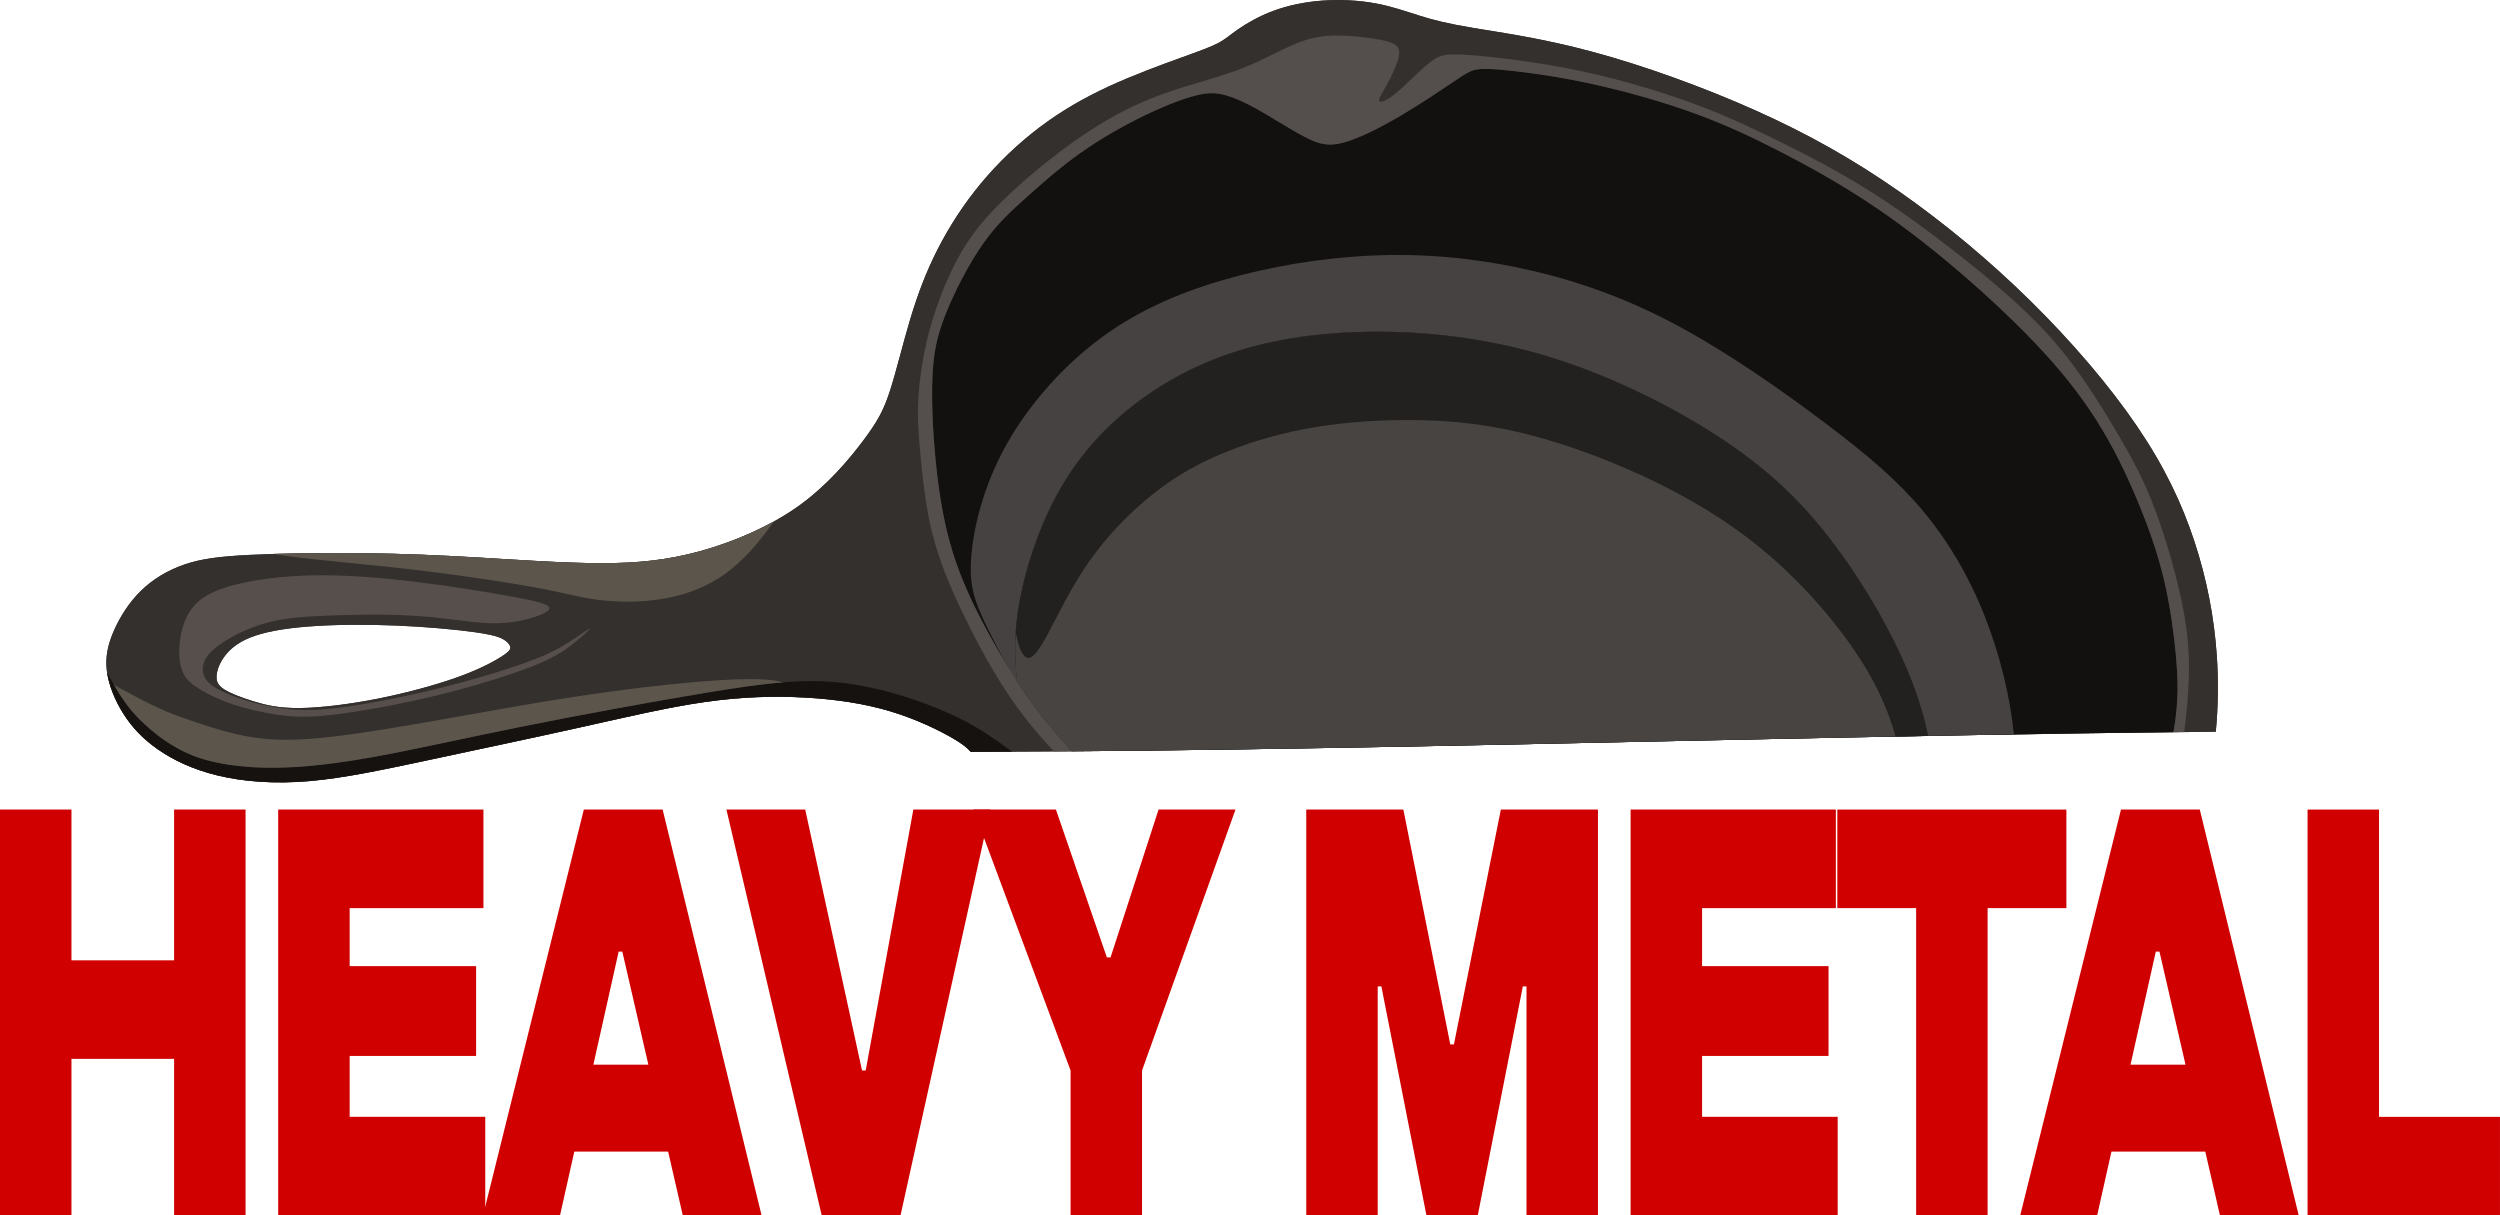 <?xml version="1.0" encoding="UTF-8"?>
<svg id="Layer_2" data-name="Layer 2" xmlns="http://www.w3.org/2000/svg" viewBox="0 0 846.91 411.74">
  <defs>
    <style>
      .cls-1 {
        fill: #484441;
      }

      .cls-1, .cls-2, .cls-3, .cls-4, .cls-5, .cls-6, .cls-7, .cls-8, .cls-9, .cls-10, .cls-11 {
        stroke-width: 0px;
      }

      .cls-2 {
        fill: #5c554c;
      }

      .cls-3 {
        fill: #544f4d;
      }

      .cls-4 {
        fill: #464241;
      }

      .cls-5 {
        fill: #34302d;
      }

      .cls-6 {
        fill: #393532;
      }

      .cls-7 {
        fill: #574f4c;
      }

      .cls-8 {
        fill: #16120f;
      }

      .cls-9 {
        fill: #22211f;
      }

      .cls-10 {
        fill: #12110f;
      }

      .cls-11 {
        fill: #d00000;
      }
    </style>
  </defs>
  <g id="Layer_1-2" data-name="Layer 1">
    <g>
      <path class="cls-6" d="m328.88,254.7c30.37-.1,60.74-.39,91.11-.83,110.22-1.61,220.42-4.94,330.64-5.99.8-8.25.94-17,.35-25.71-.89-13.12-3.42-26.11-7.62-38.84-4.2-12.73-10.07-25.19-19.39-38.9-9.31-13.7-22.07-28.64-36.09-42.45-14.02-13.81-29.31-26.5-44.6-37.17-15.29-10.67-30.59-19.34-48.43-27.33-8.92-4-18.47-7.83-27.94-11.23-9.47-3.41-18.85-6.39-27.42-8.7-17.15-4.62-31.06-6.52-40.25-8.06-9.19-1.54-13.66-2.72-18.28-4.16-4.62-1.45-9.4-3.16-14.96-4.19s-11.91-1.37-17.93-.94c-6.01.43-11.69,1.62-16.63,3.45-4.93,1.82-9.12,4.27-11.94,6.21s-4.26,3.36-6.8,4.71c-2.54,1.35-6.16,2.64-12.69,5-6.53,2.36-15.97,5.8-24.5,9.75-8.54,3.94-16.17,8.39-23.39,13.85s-14,11.94-19.84,18.98c-5.84,7.04-10.72,14.63-14.6,22.22-3.88,7.6-6.75,15.19-9.31,23.69-2.55,8.5-4.78,17.91-6.93,24.48-2.14,6.57-4.2,10.28-8.92,16.59-4.72,6.31-12.12,15.21-21.93,22.24s-22.04,12.2-33.22,15.3c-11.18,3.1-21.32,4.14-33.82,4.12-12.5-.02-27.37-1.09-40.92-1.89-13.54-.8-25.76-1.33-39.23-1.49-13.47-.16-28.19.04-38.64.56-10.46.51-16.65,1.34-22.28,3.26-5.63,1.93-10.69,4.95-14.76,8.94-4.07,3.98-7.13,8.92-9.15,13.52-2.01,4.6-2.97,8.86-2.37,13.6.6,4.74,2.74,9.97,5.63,14.54,2.89,4.56,6.53,8.46,11.64,12.02s11.72,6.8,20.26,8.86c8.54,2.06,19,2.95,31.1,1.9,12.1-1.05,25.82-4.02,41.64-7.4,15.81-3.38,33.71-7.16,49.66-10.7,15.95-3.55,29.94-6.86,42.52-8.67,12.59-1.81,23.77-2.1,34.2-1.52s20.12,2.05,28.88,4.69c8.76,2.64,16.59,6.47,21.28,9.23,2.85,1.68,4.54,2.97,5.87,4.47Zm-158.36-32.7c-2.44,1.68-7.21,4.35-14.62,7.08-7.42,2.73-17.48,5.51-27.44,7.51-9.96,1.99-19.81,3.2-26.92,3.27-7.11.07-11.47-.99-15.59-2.26-4.11-1.26-7.97-2.72-10.12-4.14-2.15-1.42-2.59-2.8-2.45-4.58s.85-3.97,2.51-6.29c1.66-2.32,4.26-4.76,8.84-6.6,4.58-1.84,11.14-3.08,19.79-3.75s19.4-.76,29.82-.32c10.42.43,20.5,1.4,26.59,2.26,4.19.59,6.49,1.13,7.97,1.67.67.24,1.17.48,1.6.73,1.37.78,2.02,1.59,2.29,2.33.27.75.17,1.43-2.27,3.11Z"/>
      <path class="cls-5" d="m328.88,254.7c30.37-.1,60.74-.39,91.11-.83,110.22-1.61,220.42-4.94,330.64-5.99.8-8.25.94-17,.35-25.71-.89-13.12-3.42-26.11-7.62-38.84-4.2-12.73-10.07-25.19-19.39-38.9-9.31-13.7-22.07-28.64-36.09-42.45-14.02-13.81-29.31-26.5-44.6-37.17-15.29-10.67-30.59-19.34-48.43-27.33-8.92-4-18.47-7.83-27.94-11.23-9.47-3.41-18.85-6.39-27.42-8.7-17.15-4.62-31.06-6.52-40.25-8.06-9.19-1.54-13.66-2.72-18.28-4.16-4.62-1.45-9.4-3.16-14.96-4.19s-11.91-1.37-17.93-.94c-6.01.43-11.69,1.62-16.63,3.45-4.93,1.82-9.12,4.27-11.94,6.21s-4.26,3.36-6.8,4.71c-2.54,1.35-6.16,2.64-12.69,5-6.53,2.36-15.97,5.8-24.5,9.75-8.54,3.94-16.17,8.39-23.39,13.85s-14,11.94-19.84,18.98c-5.84,7.04-10.72,14.63-14.6,22.22-3.88,7.6-6.75,15.19-9.31,23.69-2.55,8.5-4.78,17.91-6.93,24.48-2.14,6.57-4.2,10.28-8.92,16.59-4.72,6.31-12.12,15.21-21.93,22.24s-22.04,12.2-33.22,15.3c-11.18,3.1-21.32,4.14-33.82,4.12-12.5-.02-27.37-1.09-40.92-1.89-13.54-.8-25.76-1.33-39.23-1.49-13.47-.16-28.19.04-38.64.56-10.46.51-16.65,1.34-22.28,3.26-5.63,1.93-10.69,4.95-14.76,8.94-4.07,3.98-7.13,8.92-9.15,13.52-2.01,4.6-2.97,8.86-2.37,13.6.6,4.74,2.74,9.97,5.63,14.54,2.89,4.56,6.53,8.46,11.64,12.02s11.72,6.8,20.26,8.86c8.54,2.06,19,2.95,31.1,1.9,12.1-1.05,25.82-4.02,41.64-7.4,15.81-3.38,33.71-7.16,49.66-10.7,15.95-3.55,29.94-6.86,42.52-8.67,12.59-1.81,23.77-2.1,34.2-1.52s20.12,2.05,28.88,4.69c8.76,2.64,16.59,6.47,21.28,9.23,2.85,1.68,4.54,2.97,5.87,4.47Zm-158.36-32.7c-2.44,1.68-7.21,4.35-14.62,7.08-7.42,2.73-17.48,5.51-27.44,7.51-9.96,1.99-19.81,3.2-26.92,3.27-7.11.07-11.47-.99-15.59-2.26-4.11-1.26-7.97-2.72-10.12-4.14-2.15-1.42-2.59-2.8-2.45-4.58s.85-3.97,2.51-6.29c1.66-2.32,4.26-4.76,8.84-6.6,4.58-1.84,11.14-3.08,19.79-3.75s19.4-.76,29.82-.32c10.42.43,20.5,1.4,26.59,2.26,4.19.59,6.49,1.13,7.97,1.67.67.24,1.17.48,1.6.73,1.37.78,2.02,1.59,2.29,2.33.27.75.17,1.43-2.27,3.11Z"/>
      <path class="cls-10" d="m321.75,183.69c2.47,8.94,5.92,16.94,9.75,24.5,3.83,7.56,8.03,14.68,11.68,20.52s6.76,10.41,12.38,17.17c2.17,2.61,4.72,5.55,7.5,8.63,18.98-.15,37.95-.37,56.92-.65,105.44-1.54,210.85-4.66,316.29-5.85.57-3.09.92-5.98,1.14-8.73.43-5.48.34-10.39-.31-17.37-.65-6.98-1.85-16.05-3.81-24.59-1.96-8.54-4.69-16.57-8.15-25.15-3.46-8.58-7.66-17.71-12.91-26.5s-11.57-17.24-19.94-26.37c-8.37-9.12-18.8-18.91-28.99-27.6-10.18-8.69-20.11-16.29-30.1-22.9-9.99-6.61-20.05-12.24-29.7-17.22-9.65-4.98-18.88-9.3-29.11-13.05-10.23-3.75-21.46-6.92-30.81-9.13-9.35-2.21-16.81-3.45-23.1-4.35-6.29-.9-11.42-1.44-14.83-1.63-3.41-.19-5.11-.02-6.46.36s-2.38.96-6.41,3.65c-4.03,2.69-11.08,7.49-18.2,11.7-7.12,4.2-14.31,7.8-19.48,9.18-5.17,1.38-8.32.53-12.93-1.84s-10.69-6.29-15.46-9.01c-4.77-2.72-8.25-4.26-11.31-5.14-3.06-.88-5.71-1.12-10.21,0-4.5,1.12-10.85,3.58-17.82,6.97s-14.56,7.71-21.31,12.48c-6.75,4.77-12.65,9.98-18.05,14.8-5.4,4.82-10.3,9.24-15.19,16.26-4.89,7.01-9.78,16.62-12.72,24.19s-3.92,13.12-4.23,20.77c-.31,7.66.07,17.43.99,27.25.93,9.83,2.41,19.71,4.88,28.65Z"/>
      <path class="cls-1" d="m344.06,230.09c3.29,5.19,6.34,9.59,11.5,15.79,2.17,2.61,4.72,5.55,7.5,8.63,18.98-.15,37.95-.37,56.92-.65,77.73-1.14,155.44-3.13,233.16-4.57-.8-4-1.89-8.15-3.31-12.45-5.66-17.09-16.59-36.47-27.98-51.75-11.39-15.28-23.24-26.45-40.06-37.38-13.67-8.88-30.61-17.59-48.26-23.91-4.07-1.46-8.18-2.79-12.3-3.96-21.95-6.26-44.07-8.11-63.28-7.28-19.21.82-35.52,4.32-49.71,10.41-14.19,6.09-26.26,14.77-35.38,24.3s-15.3,19.93-19.85,30.9c-4.55,10.97-7.49,22.53-8.55,31.71-1.06,9.18-.25,15.98-.18,18.75.02.93-.04,1.39-.21,1.46Z"/>
      <path class="cls-1" d="m340.12,223.57c.24.44.46.85.69,1.28-.19-.31-.37-.6-.56-.91-.04-.12-.09-.24-.13-.37Z"/>
      <path class="cls-4" d="m341.39,225.91c2.29,4.23,2.96,5.49,2.89,2.72s-.88-9.57.18-18.75c1.06-9.18,3.99-20.74,8.55-31.71,4.55-10.97,10.73-21.37,19.85-30.9,9.12-9.54,21.19-18.22,35.38-24.3,14.19-6.09,30.5-9.58,49.71-10.41,19.21-.83,41.33,1.02,63.28,7.28,21.95,6.26,43.75,16.94,60.57,27.87,16.82,10.93,28.67,22.1,40.06,37.38,11.39,15.28,22.32,34.67,27.98,51.75,1.42,4.3,2.51,8.45,3.31,12.45,9.69-.18,19.38-.35,29.08-.51-1.26-12.99-4.85-27.31-9.88-40.05-5.43-13.75-12.54-25.66-21.08-35.85-8.54-10.19-18.52-18.66-32.92-29.53-14.4-10.87-33.22-24.14-51.17-33.64-17.94-9.5-35.01-15.22-51.82-18.82-16.81-3.6-33.36-5.07-50.52-4.32-17.15.75-34.9,3.73-50.81,8.39-15.91,4.66-29.98,10.99-42.62,20.69-12.64,9.7-23.84,22.76-31.05,36.03-7.21,13.27-10.43,26.76-11.28,36.07-.85,9.3.66,14.43,3.38,20.59s6.64,13.37,8.93,17.6Z"/>
      <path class="cls-3" d="m315.91,180.93c2.3,9.15,5.92,17.77,10.16,26.62,4.24,8.85,9.12,17.92,14.29,25.88,4.85,7.47,9.99,13.96,16.7,21.12,2-.01,4-.02,6-.04-2.78-3.08-5.33-6.02-7.5-8.63-5.62-6.76-8.73-11.33-12.38-17.17-3.65-5.84-7.85-12.96-11.68-20.52-3.83-7.56-7.28-15.56-9.75-24.5-2.47-8.94-3.95-18.82-4.88-28.65-.93-9.83-1.3-19.6-.99-27.25.31-7.66,1.29-13.2,4.23-20.77,2.94-7.57,7.83-17.18,12.72-24.19,4.89-7.01,9.79-11.44,15.19-16.26,5.4-4.82,11.3-10.03,18.05-14.8,6.75-4.77,14.34-9.09,21.31-12.48,6.97-3.39,13.32-5.86,17.82-6.97,4.5-1.12,7.15-.88,10.21,0,3.06.88,6.54,2.42,11.31,5.14,4.77,2.72,10.85,6.63,15.46,9.01s7.76,3.22,12.93,1.84c5.17-1.38,12.36-4.98,19.48-9.18,7.12-4.2,14.17-9,18.2-11.7,4.03-2.69,5.05-3.27,6.41-3.65s3.05-.54,6.46-.36c3.41.19,8.54.74,14.83,1.63,6.29.9,13.76,2.14,23.1,4.35,9.35,2.21,20.57,5.38,30.81,9.13,10.23,3.75,19.46,8.07,29.11,13.05,9.65,4.98,19.7,10.61,29.7,17.22,9.99,6.61,19.92,14.21,30.1,22.9,10.18,8.69,20.61,18.48,28.99,27.6,8.37,9.12,14.68,17.57,19.94,26.37,5.25,8.79,9.45,17.92,12.91,26.5,3.46,8.58,6.19,16.61,8.15,25.15,1.96,8.54,3.17,17.61,3.81,24.59.65,6.98.74,11.89.31,17.37-.22,2.75-.57,5.64-1.14,8.73,1.21-.01,2.42-.03,3.62-.04.66-4.39,1.06-8.88,1.35-13.56.45-7.25.63-14.95-1.24-25.76s-5.78-24.73-9.65-35.18c-3.87-10.45-7.69-17.43-11.91-24.7-4.22-7.27-8.84-14.83-13.75-21.77-4.91-6.94-10.12-13.27-17.26-20.22s-16.21-14.53-25.65-21.87c-9.44-7.35-19.25-14.47-28.94-20.54-9.68-6.07-19.24-11.09-28.58-15.73-9.33-4.65-18.44-8.93-28.18-12.64-2.43-.93-4.91-1.82-7.39-2.68-7.44-2.56-14.93-4.77-21.53-6.49-8.81-2.3-16.05-3.76-23.11-4.93s-13.93-2.06-19.33-2.63-9.34-.84-12.29-.84-4.92.27-8.2,2.83c-3.28,2.56-7.87,7.42-11.21,10.19-3.33,2.77-5.41,3.45-5.77,2.76-.36-.69.99-2.75,2.23-4.94,1.25-2.2,2.39-4.53,3.29-6.75.9-2.22,1.55-4.32,1.07-5.82-.48-1.49-2.09-2.38-6.03-3.18-3.93-.8-10.18-1.52-15.28-1.48-5.1.05-9.06.86-13.84,2.86-4.78,1.99-10.4,5.16-16.31,7.61-5.91,2.45-12.13,4.18-17.77,5.87-5.64,1.69-10.7,3.32-15.94,5.5-5.24,2.18-10.65,4.89-16.36,8.4s-11.72,7.83-17.34,12.28c-5.63,4.45-10.87,9.04-15.78,13.89-4.91,4.85-9.48,9.97-13.65,17.17-4.17,7.2-7.94,16.49-10.42,25.38-2.48,8.89-3.66,17.38-4.03,24.22-.37,6.84.06,12.03.77,19.44.71,7.4,1.71,17.13,4.01,26.28Z"/>
      <path class="cls-9" d="m348.31,222.86c2.69.11,6.11-7.01,9.88-14.28,3.77-7.28,7.88-14.72,13.31-21.82,5.43-7.11,12.18-13.89,19.03-19.34,6.85-5.45,13.79-9.57,22.14-13.19,8.35-3.62,18.09-6.73,28.76-8.79,10.67-2.06,22.25-3.08,34.49-3.14,12.25-.06,25.15.84,39.97,4.44,14.82,3.6,31.54,9.89,46.31,17.22,14.77,7.32,27.59,15.67,39.05,25.83,11.45,10.16,21.53,22.12,28.48,32.81,6.23,9.59,9.93,18.15,12.43,26.9,3.66-.07,7.33-.14,10.99-.2-.8-4-1.89-8.15-3.31-12.45-5.66-17.09-16.59-36.47-27.98-51.75-11.39-15.28-23.24-26.45-40.06-37.38-13.67-8.88-30.61-17.59-48.26-23.91-4.07-1.46-8.18-2.79-12.3-3.96-21.95-6.26-44.07-8.11-63.28-7.28-19.21.82-35.52,4.32-49.71,10.41-14.19,6.09-26.26,14.77-35.38,24.3s-15.3,19.93-19.85,30.9c-4.55,10.97-7.49,22.53-8.55,31.71-.17,1.5-.28,2.92-.37,4.29.88,5.1,2.37,8.62,4.22,8.69Z"/>
      <path class="cls-8" d="m328.88,254.7c4.65-.01,9.3-.03,13.95-.05-1.2-.89-2.38-1.76-3.54-2.59-6.15-4.4-11.71-7.92-20.93-11.75-9.22-3.83-22.09-7.98-34.99-9.19-12.9-1.21-25.84.52-44.17,3.56-18.33,3.04-42.06,7.39-62.01,11.4-19.95,4.01-36.12,7.69-49.37,10.12s-23.58,3.61-32.44,3.84c-8.86.23-16.24-.5-22.02-1.72-5.78-1.22-9.96-2.94-13.89-5.2-3.93-2.25-7.6-5.05-10.94-8.2-3.34-3.15-6.35-6.66-9.91-12.9-.74-1.3-1.53-2.75-2.33-4.19.69,4.6,2.76,9.59,5.54,13.98,2.89,4.56,6.53,8.46,11.64,12.02s11.72,6.8,20.26,8.86c8.54,2.06,19,2.95,31.1,1.9,12.1-1.05,25.82-4.02,41.64-7.4,15.81-3.38,33.71-7.16,49.66-10.7,15.95-3.55,29.94-6.86,42.52-8.67,12.59-1.81,23.77-2.1,34.2-1.52,10.43.58,20.12,2.05,28.88,4.69,8.76,2.64,16.59,6.47,21.28,9.23,2.85,1.68,4.54,2.97,5.87,4.47Z"/>
      <path class="cls-7" d="m155.31,210.1c5.84.73,11.27,1.46,17.27.76,6-.69,12.55-2.81,13.44-4.43.89-1.61-3.9-2.72-12.3-4.27-8.4-1.54-20.4-3.52-32.04-4.95-11.64-1.44-22.91-2.33-32.67-2.33-9.76,0-18.02.9-24.57,2.15-6.55,1.26-11.4,2.87-14.8,4.95-3.39,2.09-5.33,4.64-6.66,7.63-1.33,2.98-2.04,6.39-2.21,9.68s.21,6.48,1.35,8.83c1.14,2.34,3.04,3.84,5.76,5.48,2.72,1.64,6.25,3.41,10.78,4.94,4.54,1.53,10.08,2.81,14.95,3.54,4.87.73,9.08.92,14.67.49,5.6-.43,12.58-1.48,20.37-2.9,7.78-1.42,16.36-3.22,25.64-5.69,9.28-2.46,19.25-5.59,25.94-8.22,6.69-2.63,10.1-4.76,13.11-7.04,3-2.28,5.6-4.7,6.37-5.54s-.32-.11-2.55,1.42c-2.23,1.54-5.62,3.88-9.6,5.91-3.98,2.03-8.56,3.74-14.62,5.73-6.06,1.99-13.59,4.27-22.25,6.45-8.66,2.18-18.46,4.25-26.27,5.61-7.81,1.36-13.64,2.01-18.08,2.2-4.44.18-7.49-.1-10.69-.54-3.2-.44-6.55-1.03-10.16-2.02-3.61-.99-7.48-2.38-10.34-3.77-2.86-1.38-4.7-2.76-5.69-4.54-.99-1.78-1.12-3.96.02-6.14,1.14-2.18,3.55-4.37,7.33-6.67,3.78-2.3,8.92-4.73,14.72-6.15,5.8-1.42,12.26-1.85,19.94-2.14,7.68-.29,16.59-.45,24.16-.16,7.58.28,13.83,1,19.67,1.73Z"/>
      <path class="cls-2" d="m265.4,231.15c-7.71.61-16.12,1.86-26.2,3.53-18.33,3.04-42.06,7.39-62.01,11.4-19.95,4.01-36.12,7.69-49.37,10.12-13.25,2.43-23.58,3.61-32.44,3.84-8.86.23-16.24-.5-22.02-1.72-5.78-1.22-9.96-2.94-13.89-5.2-3.93-2.25-7.6-5.05-10.94-8.2-3.34-3.15-6.35-6.66-9.91-12.9,0,0,0-.02-.01-.02,2.11,1.14,4.15,2.26,5.97,3.25,9.45,5.12,14.13,6.81,20.2,8.89,6.07,2.08,13.52,4.55,21.24,5.7,7.72,1.15,15.72.97,26.44-.26,10.72-1.23,24.15-3.53,38.65-6.09,14.5-2.57,30.07-5.42,44.91-7.66,14.84-2.24,28.96-3.88,39.56-4.8,10.6-.92,17.69-1.12,22.79-.86,2.79.14,4.97.41,7.05,1.01Zm9.78,5.31s.03.02.04.03c-.8-.06-1.57-.14-2.37-.19.78.04,1.56.1,2.33.16Zm-79.06,10.03c-7.97,1.77-16.43,3.6-24.88,5.42,8.44-1.81,16.91-3.64,24.88-5.42Zm-61.13,13.14c-3.7.77-7.28,1.49-10.74,2.14,3.46-.65,7.04-1.37,10.74-2.14Zm-98.01-28.51s0,0,.01,0c.17.62.36,1.24.57,1.87-.21-.63-.41-1.25-.59-1.87Zm.68,2.15c.17.49.36.99.55,1.48-.2-.49-.38-.99-.55-1.48Zm.64,1.69c.23.57.47,1.13.73,1.7-.26-.56-.5-1.13-.73-1.7Zm75.92,28.51c-1.62.24-3.21.46-4.77.64,1.56-.19,3.15-.4,4.77-.64Zm-4.77.64c-1.56.19-3.1.35-4.61.48,1.51-.13,3.05-.29,4.61-.48Zm-4.61.48c-1.51.13-3,.23-4.46.3,1.46-.07,2.95-.17,4.46-.3Zm-4.46.3c-1.46.07-2.9.11-4.3.13,1.41-.02,2.84-.06,4.3-.13Zm-4.3.13c-1.41.02-2.79,0-4.14-.03,1.35.04,2.74.05,4.14.03Zm-4.14-.03c-1.35-.04-2.68-.1-3.98-.19,1.3.09,2.63.15,3.98.19Zm-3.98-.19c-1.3-.09-2.57-.2-3.81-.33,1.24.13,2.51.25,3.81.33Zm-3.81-.33c-1.24-.13-2.46-.29-3.64-.47,1.19.18,2.4.33,3.64.47Zm-3.64-.47c-1.19-.18-2.34-.38-3.47-.6,1.13.22,2.28.42,3.47.6Zm-3.47-.6c-1.13-.22-2.22-.46-3.29-.72,1.07.26,2.16.5,3.29.72Zm-3.29-.72c-1.07-.26-2.1-.53-3.11-.83,1.01.29,2.04.57,3.11.83Zm-3.11-.83c-1.01-.29-1.99-.6-2.94-.93.95.32,1.93.63,2.94.93Zm-2.94-.93c-.95-.32-1.87-.66-2.76-1.02.89.35,1.81.69,2.76,1.02Zm-2.76-1.02c-.89-.35-1.76-.72-2.6-1.1.84.38,1.71.74,2.6,1.1Zm-25.85-23.19c.23.5.48,1,.73,1.5-.25-.5-.5-1-.73-1.5Zm.89,1.81c.58,1.11,1.2,2.21,1.87,3.27-.67-1.06-1.29-2.15-1.87-3.27Z"/>
      <path class="cls-2" d="m262.2,176.61c-5.99,8.46-11.23,13.99-16.66,17.86-5.88,4.19-11.99,6.47-17.95,7.79-5.96,1.31-11.78,1.66-16.93,1.54-5.14-.12-9.61-.71-13.74-1.53-4.13-.82-7.92-1.88-16.18-3.37-8.26-1.49-20.99-3.42-32.26-4.88-11.27-1.46-21.09-2.44-34.98-3.83-6.57-.65-14.04-1.4-21.02-2.54,9.37-.29,20.49-.39,30.92-.26,13.47.16,25.69.69,39.23,1.49,13.54.8,28.41,1.87,40.92,1.89,12.5.02,22.64-1.02,33.82-4.12,8.17-2.27,16.9-5.65,24.83-10.04Z"/>
    </g>
    <g>
      <path class="cls-11" d="m58.98,274.25h24.21v137.49h-24.21v-53.03H24.21v53.03H0v-137.49h24.21v51.07h34.77v-51.07Z"/>
      <path class="cls-11" d="m94.24,274.25h69.53v33.39h-45.32v19.64h42.84v30.44h-42.84v20.62h45.94v33.39h-70.15v-137.49Z"/>
      <path class="cls-11" d="m197.79,274.25h26.69l33.52,137.49h-26.69l-4.97-21.61h-31.79l-4.84,21.61h-26.07l34.14-137.49Zm21.85,86.42l-8.82-38.3h-1.24l-8.57,38.3h18.62Z"/>
      <path class="cls-11" d="m246.09,274.25h26.69l19.25,88.39h1.24l16.14-88.39h26.07l-30.42,137.49h-26.69l-32.28-137.49Z"/>
      <path class="cls-11" d="m392.47,274.25h26.07l-31.66,88.39v49.1h-24.21v-49.1l-32.9-88.39h27.94l17.26,50.09h1.24l16.27-50.09Z"/>
      <path class="cls-11" d="m442.51,274.25h32.9l15.89,79.55h1.24l15.89-79.55h32.9v137.49h-24.21v-77.58h-1.24l-15.27,77.58h-17.38l-15.27-77.58h-1.24v77.58h-24.21v-137.49Z"/>
      <path class="cls-11" d="m552.39,274.25h69.53v33.39h-45.32v19.64h42.84v30.44h-42.84v20.62h45.94v33.39h-70.15v-137.49Z"/>
      <path class="cls-11" d="m649.11,307.64h-26.69v-33.39h77.6v33.39h-26.69v104.1h-24.21v-104.1Z"/>
      <path class="cls-11" d="m718.52,274.25h26.69l33.52,137.49h-26.69l-4.97-21.61h-31.79l-4.84,21.61h-26.07l34.14-137.49Zm21.85,86.42l-8.82-38.3h-1.24l-8.57,38.3h18.62Z"/>
      <path class="cls-11" d="m781.72,274.25h24.21v104.1h40.97v33.39h-65.18v-137.49Z"/>
    </g>
  </g>
</svg>